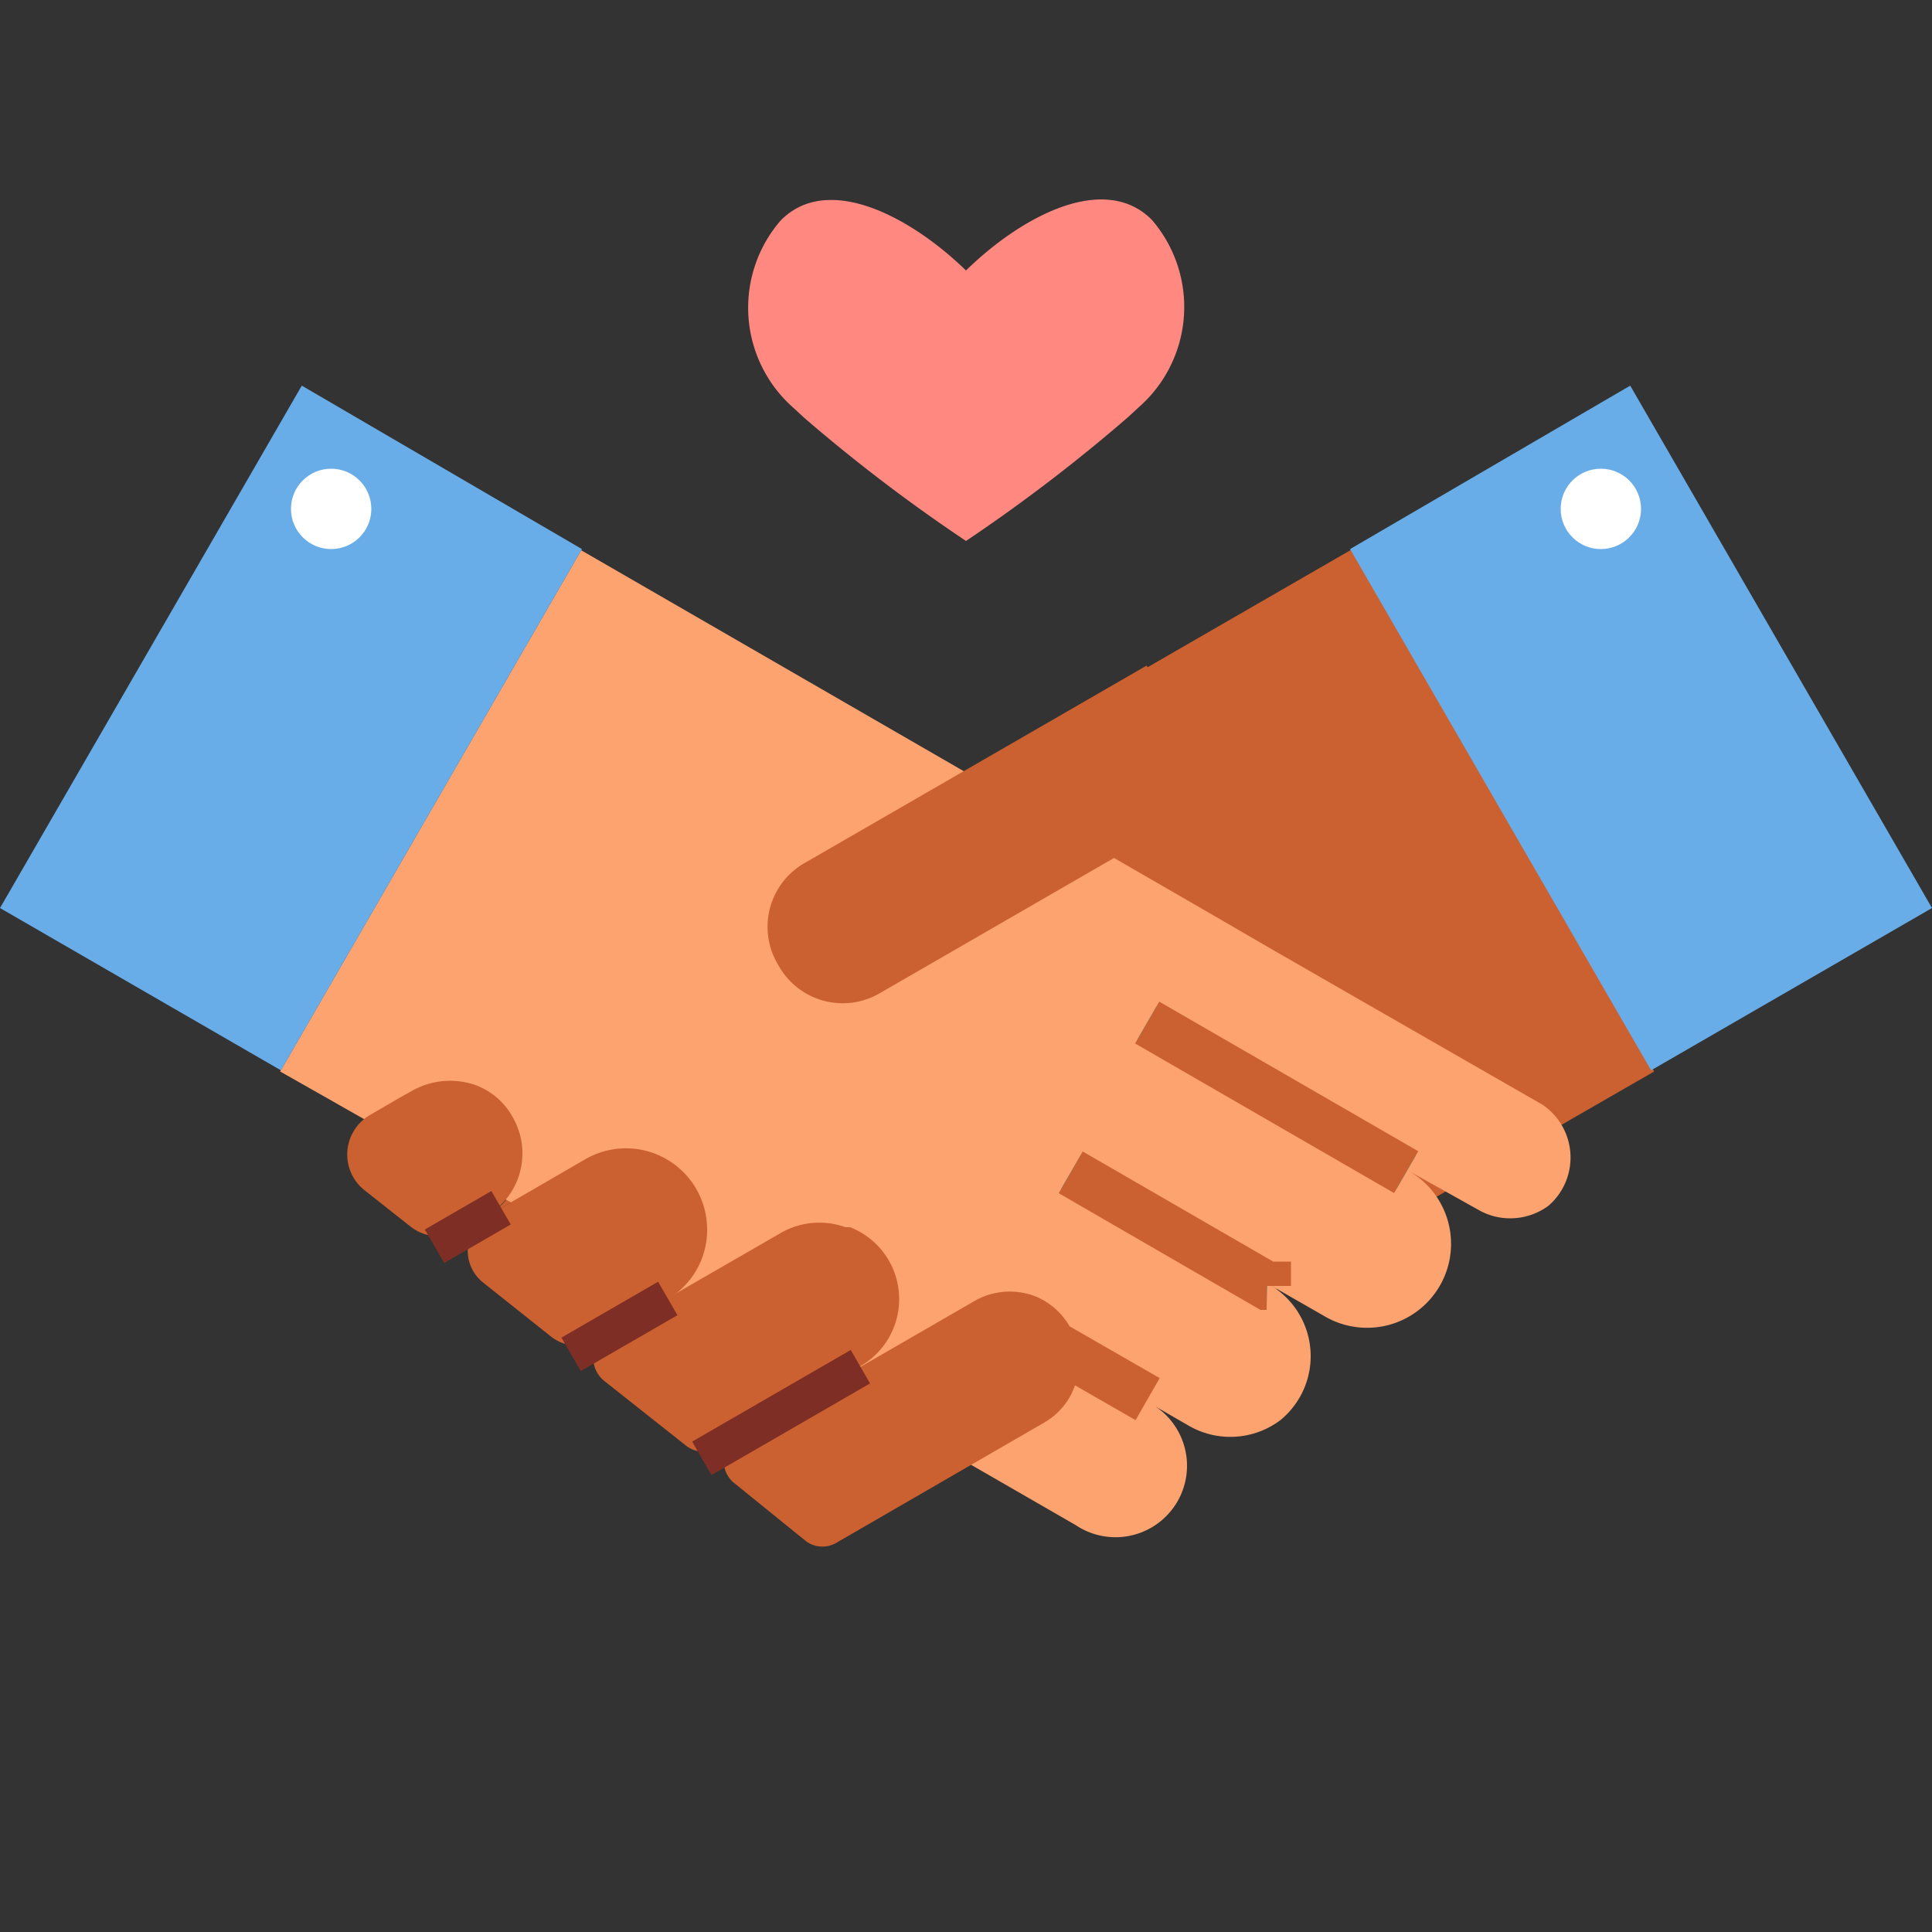 <svg id="Expanded" xmlns="http://www.w3.org/2000/svg" viewBox="0 0 50 50"><rect x="0" y="0" width="50" height="50" fill="#333333" stroke="none"/><defs><style>.cls-1{fill:#cb6130;}.cls-2{fill:#fca36f;}.cls-3{fill:#68ace8;}.cls-4{fill:#11b0a5;}.cls-5{fill:#7e2e24;}.cls-6{fill:#ff8880;}.cls-7{fill:#fff;}</style></defs><title>Gusto Illo Main-01</title><path class="cls-1" d="M27.92,35.26a1.81,1.81,0,0,0-1.18-1.71,1.83,1.83,0,0,0-1.55.13l-7,4.06,4.1-2.38a2,2,0,0,0-.26-3.6H21.93a2,2,0,0,0-1.64.13h0l-3,1.73A2.1,2.1,0,0,0,15.15,30l-2.57,1.49a1.88,1.88,0,0,0,.73-2.5,1.82,1.82,0,0,0-1-.89,1.87,1.87,0,0,0-1.61.13L35,14.21l7.81,13.52L27,36.83A1.79,1.79,0,0,0,27.92,35.26Z"/><path class="cls-2" d="M40.08,31.2l0,0,0,0a1.66,1.66,0,0,1-1,.33,1.64,1.64,0,0,1-.82-0.22l-1.79-1a2.17,2.17,0,1,1-2.18,3.76l-1.43-.82a2.14,2.14,0,0,1,.28,3.5l0,0,0,0a2.15,2.15,0,0,1-2.37.15l-1.09-.63a1.85,1.85,0,1,1-1.84,3.2h0l-6.35-3.66L7.25,27.73l0,0,7.79-13.49,16.52,9.54,1.29,0.75,2.07,1.19,5,2.87h0A1.65,1.65,0,0,1,40.08,31.2Z"/><polygon class="cls-3" points="15.06 14.21 7.27 27.7 0 23.5 7.81 9.98 15.06 14.21"/><polygon class="cls-3" points="34.94 14.21 42.73 27.7 50 23.5 42.19 9.98 34.94 14.21"/><rect class="cls-4" x="32.54" y="24.53" width="1" height="7.74" transform="translate(-8.08 42.81) rotate(-59.99)"/><polygon class="cls-4" points="32.78 33.77 32.65 33.77 27.46 30.77 27.96 29.91 32.92 32.77 33.28 32.77 33.29 33.28 32.29 33.28 32.79 33.28 32.78 33.77"/><rect class="cls-1" x="32.42" y="24.53" width="1.25" height="7.74" transform="translate(-8.08 42.81) rotate(-59.99)"/><polygon class="cls-1" points="32.78 33.9 32.62 33.9 27.4 30.88 28.02 29.8 32.95 32.65 33.41 32.65 33.41 33.28 32.16 33.28 32.79 33.28 32.78 33.9"/><rect class="cls-1" x="27.29" y="33.49" width="1.25" height="3.8" transform="matrix(0.5, -0.87, 0.87, 0.5, -16.7, 41.85)"/><path class="cls-1" d="M22.26,35.36L18.6,37.47a0.76,0.76,0,0,1-.85-0.06l-2.11-1.67a0.76,0.76,0,0,1,.09-1.25l1.51-.87h0l3-1.73h0a2,2,0,0,1,1.64-.13H22A2,2,0,0,1,22.26,35.36Z"/><path class="cls-1" d="M13.52,29.84a1.86,1.86,0,0,1-.94,1.63l-0.64.37a1.18,1.18,0,0,1-1.32-.1L9.43,30.8a1.18,1.18,0,0,1,.14-1.94l0.79-.46,0.27-.15a2,2,0,0,1,1.67-.17,1.82,1.82,0,0,1,1,.89A1.86,1.86,0,0,1,13.52,29.84Z"/><path class="cls-1" d="M27.92,35.26A1.79,1.79,0,0,1,27,36.83l-5.36,3.1a0.71,0.71,0,0,1-.8-0.06L19,38.38a0.71,0.71,0,0,1,.09-1.17l6.13-3.54a1.83,1.83,0,0,1,1.55-.13A1.81,1.81,0,0,1,27.92,35.26Z"/><path class="cls-1" d="M18.3,31.81a2.08,2.08,0,0,1-1,1.8h0l-1.86,1.07a1.05,1.05,0,0,1-1.18-.09l-1.76-1.4a1.05,1.05,0,0,1,.13-1.73h0L15.15,30A2.1,2.1,0,0,1,18.3,31.81Z"/><rect class="cls-5" x="17.84" y="36.05" width="4.74" height="1" transform="translate(-15.57 15.02) rotate(-30.02)"/><rect class="cls-5" x="14.58" y="33.83" width="2.89" height="1" transform="translate(-15.02 12.62) rotate(-30.02)"/><rect class="cls-5" x="11.11" y="31.25" width="1.99" height="1" transform="translate(-14.26 10.32) rotate(-30.02)"/><path class="cls-1" d="M21.24,20H31.47a0,0,0,0,1,0,0v3.89a0,0,0,0,1,0,0H21.24a1.9,1.9,0,0,1-1.9-1.9V21.93A1.9,1.9,0,0,1,21.24,20Z" transform="translate(-7.58 15.64) rotate(-30)"/><path class="cls-6" d="M29.47,10.54l-0.27.25h0A43,43,0,0,1,25,14a43,43,0,0,1-4.19-3.19h0l-0.27-.25a3.45,3.45,0,0,1-.34-4.85C21.42,4.46,23.57,5.61,25,7c1.43-1.4,3.58-2.55,4.81-1.31A3.45,3.45,0,0,1,29.47,10.54Z"/><circle class="cls-7" cx="8.57" cy="13.17" r="1.04"/><circle class="cls-7" cx="41.43" cy="13.17" r="1.04"/></svg>